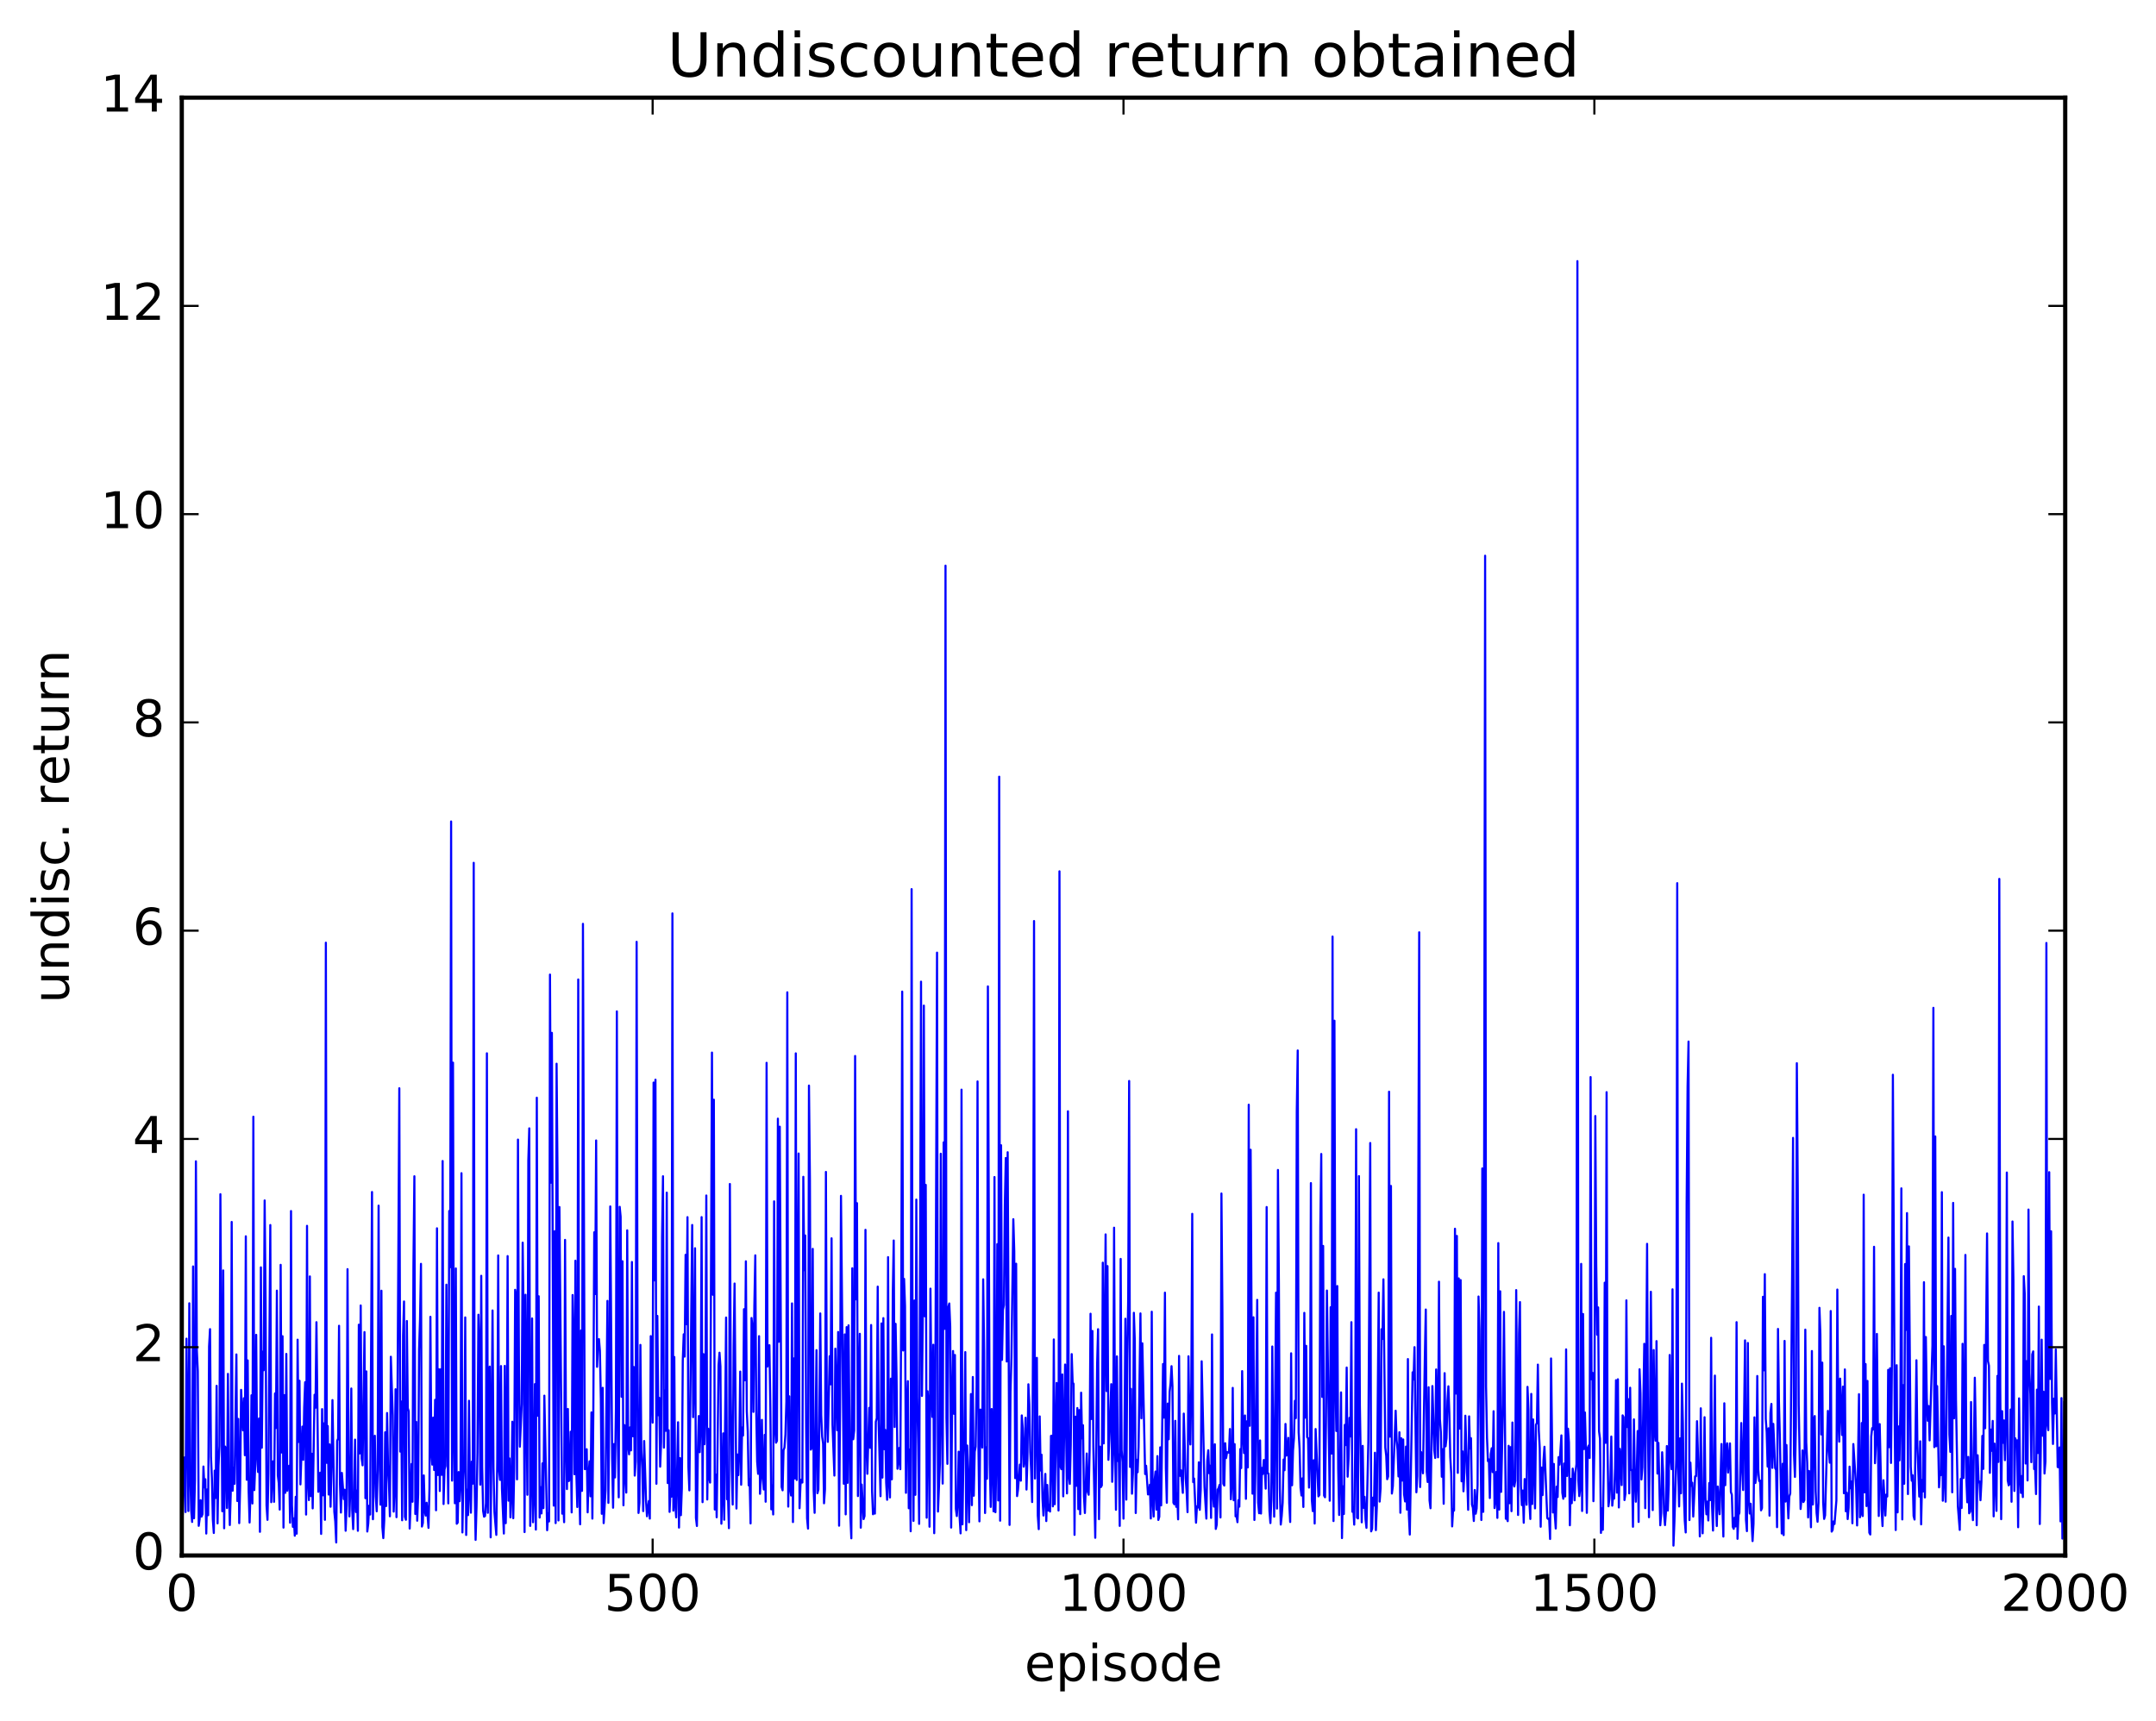 <?xml version="1.0" encoding="utf-8" standalone="no"?>
<!DOCTYPE svg PUBLIC "-//W3C//DTD SVG 1.1//EN"
  "http://www.w3.org/Graphics/SVG/1.1/DTD/svg11.dtd">
<!-- Created with matplotlib (http://matplotlib.org/) -->
<svg height="408pt" version="1.1" viewBox="0 0 511 408" width="511pt" xmlns="http://www.w3.org/2000/svg" xmlns:xlink="http://www.w3.org/1999/xlink">
 <defs>
  <style type="text/css">
*{stroke-linecap:butt;stroke-linejoin:round;stroke-miterlimit:100000;}
  </style>
 </defs>
 <g id="figure_1">
  <g id="patch_1">
   <path d="M 0 408.169 
L 511.954 408.169 
L 511.954 0 
L 0 0 
z
" style="fill:#ffffff;"/>
  </g>
  <g id="axes_1">
   <g id="patch_2">
    <path d="M 43.084 368.742 
L 489.484 368.742 
L 489.484 23.142 
L 43.084 23.142 
z
" style="fill:#ffffff;"/>
   </g>
   <g id="line2d_1">
    <path clip-path="url(#pf44a9f4647)" d="M 43.307 358.918 
L 43.53 349.35 
L 43.753 345.485 
L 43.977 358.441 
L 44.2 317.347 
L 44.646 358.201 
L 44.869 308.955 
L 45.093 348.866 
L 45.316 358.085 
L 45.539 360.791 
L 45.762 300.227 
L 45.985 359.923 
L 46.209 350.955 
L 46.432 275.302 
L 46.655 320.098 
L 46.878 325.065 
L 47.101 361.715 
L 47.325 360.058 
L 47.548 355.639 
L 47.771 359.523 
L 47.994 358.949 
L 48.217 347.658 
L 48.441 352.605 
L 48.664 350.672 
L 48.887 363.544 
L 49.11 353.089 
L 49.333 359.197 
L 49.557 319.207 
L 49.78 315.085 
L 50.003 345.34 
L 50.226 350.424 
L 50.449 360.24 
L 50.673 363.41 
L 50.896 348.626 
L 51.119 355.118 
L 51.342 328.529 
L 51.565 361.132 
L 51.789 347.427 
L 52.012 342.791 
L 52.235 283.1 
L 52.681 358.25 
L 52.905 301.173 
L 53.128 362.294 
L 53.351 342.929 
L 53.574 343.587 
L 53.797 357.49 
L 54.021 325.698 
L 54.244 352.484 
L 54.467 361.527 
L 54.69 354.1 
L 54.913 289.677 
L 55.137 353.393 
L 55.36 347.922 
L 55.583 351.756 
L 56.029 321.087 
L 56.253 355.834 
L 56.476 336.37 
L 56.699 361.075 
L 56.922 352.196 
L 57.145 329.486 
L 57.592 339.07 
L 57.815 331.468 
L 58.038 344.974 
L 58.261 293.08 
L 58.485 350.801 
L 58.708 322.496 
L 58.931 353.414 
L 59.154 360.929 
L 59.377 353.666 
L 59.601 330.767 
L 59.824 356.414 
L 60.047 264.726 
L 60.27 353.252 
L 60.493 347.129 
L 60.717 316.434 
L 60.94 344.782 
L 61.163 348.949 
L 61.386 336.279 
L 61.609 363.135 
L 61.833 300.442 
L 62.056 343.202 
L 62.279 320.421 
L 62.502 324.839 
L 62.725 284.581 
L 62.949 308.457 
L 63.172 356.877 
L 63.395 360.295 
L 63.618 349.366 
L 64.065 290.406 
L 64.288 356.108 
L 64.511 348.834 
L 64.734 346.419 
L 64.957 356.02 
L 65.181 330.323 
L 65.404 338.512 
L 65.627 305.96 
L 65.85 349.762 
L 66.073 351.615 
L 66.297 357.859 
L 66.52 299.843 
L 66.743 344.332 
L 66.966 316.765 
L 67.189 362.136 
L 67.413 330.728 
L 67.636 353.879 
L 67.859 320.965 
L 68.082 353.385 
L 68.529 347.465 
L 68.752 360.969 
L 68.975 287.092 
L 69.198 356.796 
L 69.421 361.951 
L 69.645 359.949 
L 69.868 364.054 
L 70.091 354.832 
L 70.314 363.577 
L 70.537 317.587 
L 70.761 341.829 
L 70.984 327.323 
L 71.207 351.895 
L 71.653 338.193 
L 71.877 346.073 
L 72.1 333.689 
L 72.323 327.668 
L 72.546 359.043 
L 72.769 290.598 
L 72.993 351.314 
L 73.216 355.611 
L 73.439 302.589 
L 73.662 354.664 
L 73.885 344.616 
L 74.109 357.576 
L 74.555 330.647 
L 74.778 333.715 
L 75.001 313.439 
L 75.448 353.645 
L 75.671 352.306 
L 75.894 349.12 
L 76.117 363.629 
L 76.341 334.052 
L 76.564 354.478 
L 76.787 337.41 
L 77.01 360.293 
L 77.233 223.476 
L 77.457 346.785 
L 77.68 338.057 
L 77.903 354.295 
L 78.126 342.415 
L 78.349 357.188 
L 78.573 347.358 
L 78.796 331.909 
L 79.242 358.39 
L 79.465 360.663 
L 79.689 365.66 
L 79.912 341.53 
L 80.135 341.04 
L 80.358 314.29 
L 80.581 351.78 
L 80.805 358.568 
L 81.028 349.175 
L 81.474 355.368 
L 81.697 353.156 
L 81.921 362.881 
L 82.144 356.903 
L 82.367 300.865 
L 82.59 344.364 
L 82.813 359.479 
L 83.037 352.888 
L 83.26 329.159 
L 83.483 357.854 
L 83.706 362.495 
L 83.929 355.243 
L 84.153 341.279 
L 84.376 358.441 
L 84.599 353.363 
L 84.822 362.89 
L 85.045 314.038 
L 85.269 344.552 
L 85.492 309.475 
L 85.715 345.763 
L 85.938 347.372 
L 86.385 315.785 
L 86.608 355.16 
L 86.831 325.103 
L 87.054 363.062 
L 87.277 361.192 
L 87.501 356.93 
L 87.724 359.04 
L 88.17 282.579 
L 88.393 360.149 
L 88.617 344.424 
L 88.84 340.363 
L 89.063 354.749 
L 89.286 358.267 
L 89.509 348.523 
L 89.733 285.813 
L 89.956 343.494 
L 90.179 356.702 
L 90.402 305.979 
L 90.625 361.986 
L 90.849 364.627 
L 91.072 360.324 
L 91.295 339.54 
L 91.518 357.036 
L 91.741 334.973 
L 91.965 347.312 
L 92.188 351.656 
L 92.411 359.453 
L 92.634 321.635 
L 93.081 335.512 
L 93.304 358.343 
L 93.527 352.359 
L 93.75 329.342 
L 93.973 359.662 
L 94.197 333.924 
L 94.643 257.982 
L 94.866 344.119 
L 95.089 332.251 
L 95.313 360.394 
L 95.536 316.616 
L 95.759 308.53 
L 95.982 359.583 
L 96.205 360.278 
L 96.429 313.157 
L 96.652 333.82 
L 96.875 334.563 
L 97.098 362.36 
L 97.321 356.399 
L 97.545 347.049 
L 97.768 356 
L 97.991 300.024 
L 98.214 278.846 
L 98.437 358.905 
L 98.661 337.086 
L 98.884 360.5 
L 99.107 354.25 
L 99.33 319.873 
L 99.553 312.769 
L 99.777 299.611 
L 100 361.887 
L 100.223 361.021 
L 100.446 349.764 
L 100.669 358.141 
L 100.893 359.289 
L 101.116 356.247 
L 101.562 362.199 
L 101.785 352.903 
L 102.009 312.165 
L 102.232 344.201 
L 102.455 347.207 
L 102.678 336.055 
L 102.901 348.487 
L 103.125 331.852 
L 103.348 358.026 
L 103.571 291.181 
L 103.794 349.675 
L 104.017 324.59 
L 104.241 353.461 
L 104.464 324.599 
L 104.687 349.628 
L 104.91 275.231 
L 105.133 356.546 
L 105.357 348.358 
L 105.58 347.539 
L 105.803 304.545 
L 106.026 340.413 
L 106.249 356.388 
L 106.473 287.08 
L 106.696 300.397 
L 106.919 194.74 
L 107.142 350.998 
L 107.365 251.911 
L 107.589 338.468 
L 107.812 356.365 
L 108.035 300.693 
L 108.258 361.22 
L 108.481 360.952 
L 108.705 348.971 
L 108.928 355.877 
L 109.151 351.891 
L 109.374 278.119 
L 109.597 363.282 
L 109.821 350.834 
L 110.044 346.567 
L 110.267 312.313 
L 110.49 363.883 
L 110.713 353.141 
L 110.937 359.171 
L 111.16 332.07 
L 111.383 353.647 
L 111.606 358.604 
L 111.829 346.486 
L 112.053 351.727 
L 112.276 204.544 
L 112.499 351.719 
L 112.722 365.044 
L 112.945 357.147 
L 113.169 344.381 
L 113.392 311.668 
L 113.615 319.351 
L 113.838 351.957 
L 114.061 302.444 
L 114.285 347.736 
L 114.508 358.193 
L 114.731 359.542 
L 114.954 359.381 
L 115.177 356.333 
L 115.401 249.697 
L 115.624 358.624 
L 115.847 325.573 
L 116.07 323.968 
L 116.293 364.445 
L 116.74 310.662 
L 116.963 347.93 
L 117.186 358.431 
L 117.633 363.858 
L 117.856 346.325 
L 118.079 297.615 
L 118.302 348.521 
L 118.525 350.835 
L 118.749 323.843 
L 118.972 352.901 
L 119.418 363.542 
L 119.641 323.801 
L 119.865 361.084 
L 120.088 347.736 
L 120.311 297.77 
L 120.534 355.752 
L 120.757 345.733 
L 120.981 359.711 
L 121.204 354.046 
L 121.427 337.036 
L 121.65 359.908 
L 121.873 348.376 
L 122.097 305.766 
L 122.32 307.336 
L 122.543 350.695 
L 122.766 270.155 
L 122.989 322.085 
L 123.213 342.949 
L 123.659 332.818 
L 123.882 294.584 
L 124.105 312.457 
L 124.329 363.195 
L 124.552 306.932 
L 124.998 354.351 
L 125.221 275.136 
L 125.445 267.488 
L 125.668 361.731 
L 125.891 350.413 
L 126.114 312.551 
L 126.337 360.867 
L 126.561 353.856 
L 126.784 328.114 
L 127.007 362.603 
L 127.23 260.22 
L 127.453 335.619 
L 127.677 307.292 
L 127.9 359.752 
L 128.123 352.541 
L 128.346 358.775 
L 128.569 346.898 
L 128.793 357.517 
L 129.016 330.86 
L 129.685 362.758 
L 129.909 358.742 
L 130.132 360.675 
L 130.355 231.036 
L 130.578 280.373 
L 130.801 244.851 
L 131.248 356.93 
L 131.471 291.873 
L 131.694 361.066 
L 131.917 252.167 
L 132.141 278.434 
L 132.364 360.438 
L 132.587 286.136 
L 133.257 358.831 
L 133.48 355.226 
L 133.703 360.853 
L 133.926 293.934 
L 134.149 340.756 
L 134.373 353.002 
L 134.596 334.011 
L 134.819 351.107 
L 135.042 350.592 
L 135.265 339.401 
L 135.489 358.534 
L 135.712 306.998 
L 135.935 318.679 
L 136.158 349.487 
L 136.381 298.865 
L 136.605 349.422 
L 136.828 357.257 
L 137.051 232.196 
L 137.274 352.096 
L 137.497 361.352 
L 137.721 315.4 
L 137.944 353.434 
L 138.167 219.008 
L 138.613 348.278 
L 138.837 348.209 
L 139.06 343.559 
L 139.283 358.517 
L 139.506 349.826 
L 139.729 346.425 
L 139.953 354.711 
L 140.176 334.832 
L 140.399 360.004 
L 140.622 335.284 
L 140.845 292.13 
L 141.069 306.767 
L 141.292 270.357 
L 141.515 324.022 
L 141.738 318.494 
L 141.961 317.451 
L 142.185 320.228 
L 142.408 331.605 
L 142.631 358.861 
L 142.854 329.004 
L 143.077 361.074 
L 143.524 353.24 
L 143.97 308.392 
L 144.193 356.27 
L 144.417 333.541 
L 144.64 285.999 
L 145.086 345.773 
L 145.309 357.421 
L 145.533 342.324 
L 145.756 350.249 
L 145.979 333.97 
L 146.202 239.757 
L 146.425 341.012 
L 146.649 354.958 
L 146.872 286.084 
L 147.095 288.433 
L 147.318 331.122 
L 147.541 298.998 
L 147.765 356.848 
L 147.988 337.828 
L 148.211 349.449 
L 148.434 353.834 
L 148.657 291.664 
L 148.881 342.828 
L 149.104 344.765 
L 149.327 338.369 
L 149.55 343.833 
L 149.773 299.17 
L 149.997 340.481 
L 150.22 324.058 
L 150.443 349.805 
L 150.666 346.405 
L 150.889 223.27 
L 151.113 321.495 
L 151.336 358.662 
L 151.559 356.225 
L 151.782 318.824 
L 152.005 343.933 
L 152.229 348.216 
L 152.452 358.227 
L 152.675 341.608 
L 153.121 355.863 
L 153.345 359.447 
L 153.791 355.824 
L 154.014 360.002 
L 154.237 316.745 
L 154.684 337.252 
L 154.907 256.637 
L 155.13 303.53 
L 155.353 255.95 
L 155.577 351.741 
L 155.8 311.949 
L 156.023 335.496 
L 156.246 331.375 
L 156.469 347.685 
L 156.693 341.841 
L 156.916 293.196 
L 157.139 278.846 
L 157.362 343.173 
L 157.585 329.624 
L 157.809 339.191 
L 158.032 282.73 
L 158.255 351.567 
L 158.478 339.062 
L 158.701 358.41 
L 158.925 352.931 
L 159.148 354.797 
L 159.371 216.533 
L 159.594 358.105 
L 159.817 321.691 
L 160.041 356.492 
L 160.264 359.712 
L 160.71 337.158 
L 160.933 362.133 
L 161.157 345.659 
L 161.38 359.195 
L 161.603 352.815 
L 161.826 322.596 
L 162.049 316.31 
L 162.273 321.601 
L 162.496 297.469 
L 162.719 313.927 
L 162.942 288.539 
L 163.165 347.769 
L 163.389 353.306 
L 164.058 290.393 
L 164.281 335.952 
L 164.505 326.072 
L 164.728 295.906 
L 164.951 359.837 
L 165.174 361.749 
L 165.397 344.022 
L 165.621 335.688 
L 165.844 344.257 
L 166.067 337.079 
L 166.29 288.528 
L 166.513 356.101 
L 166.737 321.007 
L 166.96 342.366 
L 167.183 333.49 
L 167.406 283.408 
L 167.629 355.472 
L 167.853 338.697 
L 168.076 350.257 
L 168.299 351.46 
L 168.745 249.525 
L 168.969 306.935 
L 169.192 260.689 
L 169.415 357.845 
L 169.638 349.571 
L 169.861 359.689 
L 170.308 323.639 
L 170.531 320.674 
L 170.754 323.938 
L 170.977 361.212 
L 171.201 353.678 
L 171.424 339.799 
L 171.647 360.275 
L 172.093 312.336 
L 172.317 355.415 
L 172.54 354.551 
L 172.763 362.268 
L 172.986 280.679 
L 173.209 330.267 
L 173.433 348.181 
L 173.656 356.67 
L 173.879 319.181 
L 174.102 304.276 
L 174.549 357.611 
L 174.772 344.807 
L 174.995 349.696 
L 175.218 343.702 
L 175.441 325.151 
L 175.665 351.971 
L 175.888 338.399 
L 176.111 340.306 
L 176.334 310.361 
L 176.557 327.219 
L 176.781 299.007 
L 177.004 334.579 
L 177.227 339.361 
L 177.45 352.12 
L 177.673 350.642 
L 177.897 361.145 
L 178.12 312.448 
L 178.343 314.553 
L 178.566 334.701 
L 178.789 309.661 
L 179.013 297.598 
L 179.236 334.37 
L 179.459 346.507 
L 179.682 349.388 
L 179.905 316.749 
L 180.129 354.123 
L 180.352 350.134 
L 180.575 336.595 
L 180.798 349.961 
L 181.021 353.097 
L 181.245 340.15 
L 181.468 356 
L 181.691 251.956 
L 181.914 323.95 
L 182.137 319.569 
L 182.361 318.895 
L 182.584 333.743 
L 182.807 357.808 
L 183.03 352.123 
L 183.253 359.018 
L 183.477 284.792 
L 183.7 338.05 
L 183.923 342.009 
L 184.146 341.577 
L 184.369 265.189 
L 184.593 318.084 
L 184.816 267.098 
L 185.262 352.527 
L 185.485 353.293 
L 185.709 343.783 
L 185.932 343.157 
L 186.155 340.104 
L 186.378 332.269 
L 186.601 235.238 
L 186.825 357.157 
L 187.048 331.004 
L 187.271 352.929 
L 187.494 354.528 
L 187.717 308.985 
L 187.941 360.819 
L 188.164 322.018 
L 188.387 350.492 
L 188.61 249.71 
L 188.833 350.844 
L 189.28 273.452 
L 189.503 357.543 
L 189.726 351.968 
L 189.949 350.76 
L 190.173 351.448 
L 190.396 278.978 
L 190.619 301.114 
L 190.842 292.881 
L 191.065 338.116 
L 191.289 359.934 
L 191.512 362.367 
L 191.735 257.348 
L 191.958 279.643 
L 192.181 343.654 
L 192.405 343.202 
L 192.628 296.055 
L 192.851 353.162 
L 193.074 358.633 
L 193.521 320.07 
L 193.744 353.979 
L 193.967 353.111 
L 194.19 338.272 
L 194.413 311.368 
L 194.637 335.448 
L 194.86 340.595 
L 195.083 342.232 
L 195.306 356.368 
L 195.529 353.055 
L 195.753 277.819 
L 195.976 335.565 
L 196.199 341.813 
L 196.645 321.498 
L 196.869 328.173 
L 197.092 293.556 
L 197.315 337.713 
L 197.761 349.801 
L 197.985 319.715 
L 198.431 339.054 
L 198.654 315.765 
L 198.877 361.684 
L 199.101 333.709 
L 199.324 283.49 
L 199.993 351.741 
L 200.217 316.336 
L 200.44 358.997 
L 200.663 314.614 
L 200.886 351.526 
L 201.109 314.187 
L 201.556 359.657 
L 201.779 364.673 
L 202.002 300.654 
L 202.225 341.192 
L 202.449 339.13 
L 202.672 250.332 
L 202.895 308.027 
L 203.118 285.221 
L 203.341 354.655 
L 203.565 328.846 
L 203.788 316.194 
L 204.011 362.152 
L 204.234 351.933 
L 204.681 360.119 
L 204.904 359.394 
L 205.127 291.543 
L 205.35 342.173 
L 205.573 349.377 
L 206.02 333.735 
L 206.243 343.217 
L 206.466 314.112 
L 206.689 353.502 
L 206.913 358.97 
L 207.136 357.801 
L 207.359 358.815 
L 207.582 337.034 
L 207.805 336.203 
L 208.029 305.003 
L 208.252 337.267 
L 208.698 354.69 
L 208.921 313.734 
L 209.145 350.278 
L 209.368 312.477 
L 209.591 343.55 
L 209.814 338.966 
L 210.037 351.49 
L 210.261 355.538 
L 210.484 298.016 
L 210.707 351.417 
L 210.93 354.99 
L 211.153 326.83 
L 211.377 350.69 
L 211.6 306.74 
L 211.823 294.075 
L 212.046 338.29 
L 212.269 313.831 
L 212.493 326.291 
L 212.716 348.186 
L 212.939 346.214 
L 213.162 343.236 
L 213.385 348.291 
L 213.609 307.873 
L 213.832 235.069 
L 214.055 320.146 
L 214.278 303.177 
L 214.501 309.638 
L 214.725 353.888 
L 214.948 333.927 
L 215.171 327.412 
L 215.394 357.543 
L 215.617 343.614 
L 215.841 363.001 
L 216.064 210.779 
L 216.287 322.07 
L 216.51 360.55 
L 216.733 308.304 
L 216.957 354.363 
L 217.18 284.38 
L 217.403 331.18 
L 217.626 342.88 
L 217.849 361.245 
L 218.296 232.714 
L 218.519 330.925 
L 218.742 308.616 
L 218.965 238.393 
L 219.189 312.051 
L 219.412 280.883 
L 219.635 359.787 
L 219.858 329.811 
L 220.081 333.214 
L 220.305 361.925 
L 220.528 305.49 
L 220.751 329.002 
L 220.974 335.888 
L 221.197 318.784 
L 221.421 363.461 
L 221.644 340.315 
L 222.09 225.832 
L 222.313 358.334 
L 222.76 347.083 
L 222.983 273.509 
L 223.206 334.134 
L 223.429 351.698 
L 223.653 270.815 
L 223.876 315.024 
L 224.099 134.094 
L 224.322 336.115 
L 224.545 347.021 
L 224.769 309.839 
L 224.992 309.003 
L 225.215 314.471 
L 225.438 362.127 
L 225.661 332.426 
L 225.885 320.275 
L 226.108 335.166 
L 226.331 321.214 
L 226.554 357.681 
L 226.777 359.395 
L 227.001 356.056 
L 227.224 344.145 
L 227.447 359.705 
L 227.67 363.5 
L 227.893 258.315 
L 228.117 361.363 
L 228.34 345.371 
L 228.563 340.114 
L 228.786 320.529 
L 229.009 362.735 
L 229.233 342.68 
L 229.456 349.839 
L 229.679 360.873 
L 229.902 348.88 
L 230.125 330.479 
L 230.349 356.811 
L 230.572 326.432 
L 230.795 354.581 
L 231.018 344.155 
L 231.241 342.94 
L 231.465 328.582 
L 231.688 256.368 
L 231.911 343.692 
L 232.134 360.655 
L 232.357 334.146 
L 232.581 334.36 
L 232.804 343.157 
L 233.027 303.274 
L 233.25 320.151 
L 233.473 358.679 
L 233.697 343.112 
L 233.92 350.558 
L 234.143 233.838 
L 234.589 346.893 
L 234.813 357.229 
L 235.036 334.02 
L 235.482 358.281 
L 235.705 279.03 
L 235.929 358.488 
L 236.152 345.152 
L 236.375 294.94 
L 236.598 355.696 
L 236.821 184.123 
L 237.045 360.495 
L 237.268 271.492 
L 237.491 322.382 
L 237.714 310.509 
L 237.937 309.388 
L 238.161 285.562 
L 238.384 274.511 
L 238.607 322.76 
L 238.83 273.15 
L 239.277 361.502 
L 239.5 329.932 
L 239.723 321.805 
L 240.169 289.024 
L 240.393 296.663 
L 240.616 350.411 
L 240.839 299.58 
L 241.062 354.666 
L 241.285 353.093 
L 241.732 347.206 
L 241.955 351.009 
L 242.178 335.54 
L 242.401 338.544 
L 242.625 347.682 
L 242.848 346.059 
L 243.071 336.095 
L 243.294 353.114 
L 243.517 345.832 
L 243.741 328.158 
L 243.964 332.926 
L 244.187 344.24 
L 244.41 348.755 
L 244.633 356.077 
L 244.857 314.13 
L 245.08 218.344 
L 245.303 350.501 
L 245.749 321.897 
L 245.973 359.282 
L 246.196 362.501 
L 246.419 335.769 
L 246.642 348.587 
L 246.865 344.859 
L 247.089 355.299 
L 247.312 359.269 
L 247.758 349.404 
L 247.981 360.584 
L 248.205 352.028 
L 248.428 358.09 
L 248.651 356.734 
L 248.874 358.33 
L 249.097 340.398 
L 249.321 340.351 
L 249.544 357.104 
L 249.767 317.53 
L 249.99 356.59 
L 250.437 327.84 
L 250.883 358.078 
L 251.106 206.556 
L 251.329 347.607 
L 251.553 348.29 
L 251.776 325.827 
L 251.999 354.719 
L 252.445 323.478 
L 252.892 354.031 
L 253.115 263.442 
L 253.338 350.002 
L 253.561 351.772 
L 253.785 342.501 
L 254.008 321.008 
L 254.231 327.744 
L 254.454 328.058 
L 254.677 363.856 
L 254.901 335.846 
L 255.124 352.223 
L 255.347 333.791 
L 255.57 357.76 
L 255.793 334.273 
L 256.017 358.941 
L 256.24 330.152 
L 256.463 340.991 
L 256.686 337.867 
L 256.909 354.67 
L 257.133 358.675 
L 257.579 344.569 
L 257.802 353.666 
L 258.025 354.345 
L 258.249 343.753 
L 258.472 311.436 
L 258.695 336.382 
L 258.918 315.52 
L 259.141 342.969 
L 259.588 364.549 
L 260.034 323.385 
L 260.257 315.099 
L 260.481 360.135 
L 260.704 342.952 
L 260.927 352.532 
L 261.15 352.116 
L 261.373 299.333 
L 261.597 342.172 
L 262.043 292.628 
L 262.266 329.764 
L 262.489 300.143 
L 262.713 346.068 
L 262.936 341.077 
L 263.382 328.129 
L 263.605 351.277 
L 263.829 344.767 
L 264.052 291.04 
L 264.275 340.513 
L 264.498 357.913 
L 264.721 321.548 
L 264.945 346.358 
L 265.168 344.784 
L 265.391 361.731 
L 265.614 298.441 
L 265.837 343.743 
L 266.061 346.596 
L 266.284 360.012 
L 266.507 341.315 
L 266.73 312.627 
L 266.953 355.498 
L 267.177 322.081 
L 267.4 307.947 
L 267.623 256.257 
L 267.846 347.763 
L 268.069 329.247 
L 268.293 354.098 
L 268.516 349.264 
L 268.739 311.216 
L 268.962 317.802 
L 269.185 358.677 
L 269.409 346.062 
L 269.632 349.014 
L 269.855 342.984 
L 270.301 311.362 
L 270.525 336.225 
L 270.748 318.448 
L 271.417 349.438 
L 271.641 347.47 
L 272.087 354.27 
L 272.31 354.214 
L 272.533 351.976 
L 272.757 359.971 
L 272.98 310.96 
L 273.203 355.822 
L 273.426 359.515 
L 273.649 351.009 
L 273.873 348.845 
L 274.096 357.87 
L 274.319 345.189 
L 274.542 360.316 
L 274.765 359.564 
L 274.989 343.109 
L 275.212 356.869 
L 275.658 323.348 
L 275.881 336.071 
L 276.105 306.442 
L 276.328 348.06 
L 276.551 356.246 
L 276.774 332.732 
L 276.997 341.197 
L 277.221 329.939 
L 277.444 327.898 
L 277.667 323.865 
L 277.89 328.711 
L 278.113 356.233 
L 278.337 356.606 
L 278.56 336.83 
L 278.783 357.206 
L 279.006 354.011 
L 279.229 360.175 
L 279.453 321.43 
L 279.676 349.864 
L 279.899 348.533 
L 280.345 353.899 
L 280.569 335.109 
L 281.015 350.401 
L 281.238 353.422 
L 281.461 358.474 
L 281.685 321.529 
L 281.908 338.093 
L 282.131 342.422 
L 282.354 327.926 
L 282.577 287.755 
L 282.801 351.35 
L 283.024 350.497 
L 283.47 360.977 
L 283.693 357.086 
L 283.917 357.395 
L 284.14 346.654 
L 284.363 357.919 
L 284.586 353.143 
L 284.809 322.711 
L 285.256 342.309 
L 285.479 352.415 
L 285.925 360.003 
L 286.149 346.274 
L 286.372 343.804 
L 286.595 349.259 
L 286.818 347.453 
L 287.041 359.832 
L 287.265 316.343 
L 287.488 354.287 
L 287.711 357.157 
L 287.934 342.384 
L 288.157 362.45 
L 288.381 361.454 
L 288.604 353.132 
L 288.827 352.777 
L 289.05 352.009 
L 289.273 359.731 
L 289.497 282.935 
L 289.72 310.185 
L 289.943 351.74 
L 290.166 352.167 
L 290.389 342.129 
L 290.613 345.638 
L 290.836 344.234 
L 291.282 344.376 
L 291.505 338.765 
L 291.729 355.409 
L 291.952 351.569 
L 292.175 329.014 
L 292.398 355.651 
L 292.621 342.348 
L 292.845 359.472 
L 293.068 359.258 
L 293.291 360.853 
L 293.514 355.627 
L 293.737 357.172 
L 293.961 343.524 
L 294.184 348.025 
L 294.407 325.04 
L 294.63 340.231 
L 294.853 344.463 
L 295.077 335.557 
L 295.3 355.313 
L 295.523 336.931 
L 295.746 347.862 
L 295.969 261.885 
L 296.193 337.993 
L 296.416 272.565 
L 296.862 354.093 
L 297.085 312.279 
L 297.309 360.324 
L 297.532 349.602 
L 297.978 308.156 
L 298.201 356.208 
L 298.425 358.731 
L 298.648 341.474 
L 298.871 358.803 
L 299.094 347.982 
L 299.317 349.435 
L 299.541 346.1 
L 299.764 347.858 
L 299.987 352.897 
L 300.21 286.141 
L 300.433 349.28 
L 300.657 349.314 
L 300.88 358.226 
L 301.103 361.059 
L 301.326 355.591 
L 301.549 319.202 
L 301.773 347.106 
L 301.996 359.536 
L 302.442 306.436 
L 302.665 357.624 
L 302.889 277.355 
L 303.112 304.323 
L 303.335 352.812 
L 303.558 361.411 
L 303.781 359.353 
L 304.005 356.236 
L 304.228 345.999 
L 304.451 348.532 
L 304.674 337.562 
L 304.897 345.066 
L 305.121 344.272 
L 305.344 340.865 
L 305.567 356.331 
L 305.79 360.805 
L 306.013 320.818 
L 306.237 352.098 
L 306.46 343.903 
L 306.683 340.934 
L 306.906 332.073 
L 307.129 336.175 
L 307.353 263.447 
L 307.576 249.023 
L 307.799 339.535 
L 308.022 343.447 
L 308.245 352.65 
L 308.469 354.523 
L 308.692 350.445 
L 308.915 357.244 
L 309.138 311.231 
L 309.361 336.069 
L 309.585 319.04 
L 309.808 340.713 
L 310.031 340.939 
L 310.254 352.65 
L 310.477 345.782 
L 310.701 280.466 
L 310.924 355.592 
L 311.147 358.233 
L 311.37 346.179 
L 311.593 361.166 
L 311.817 338.767 
L 312.486 354.732 
L 312.709 354.401 
L 312.933 290.917 
L 313.156 273.564 
L 313.379 331.149 
L 313.602 295.362 
L 313.825 354.544 
L 314.049 354.941 
L 314.272 337.481 
L 314.495 305.939 
L 315.165 355.764 
L 315.388 309.889 
L 315.611 344.585 
L 315.834 222.021 
L 316.057 360.579 
L 316.281 241.975 
L 316.504 325.771 
L 316.727 339.232 
L 316.95 304.87 
L 317.173 348.153 
L 317.397 359.142 
L 317.62 347.624 
L 317.843 330.083 
L 318.066 364.623 
L 318.289 352.354 
L 318.513 358.922 
L 318.736 337.776 
L 318.959 342.569 
L 319.182 324.192 
L 319.405 350.066 
L 319.629 345.763 
L 319.852 336.121 
L 320.075 340.53 
L 320.298 313.438 
L 320.521 358.375 
L 320.745 357.359 
L 320.968 361.434 
L 321.191 343.938 
L 321.414 267.69 
L 321.637 359.783 
L 321.861 359.965 
L 322.084 278.807 
L 322.307 333.176 
L 322.753 360.879 
L 322.977 342.758 
L 323.2 357.451 
L 323.423 354.842 
L 323.646 360.16 
L 323.869 362.191 
L 324.316 341.673 
L 324.762 270.964 
L 324.985 363.027 
L 325.209 362.407 
L 325.432 355.019 
L 325.655 356.903 
L 325.878 344.392 
L 326.101 362.735 
L 326.325 357.266 
L 326.771 306.429 
L 326.994 355.97 
L 327.217 352.841 
L 327.441 315.101 
L 327.664 317.416 
L 327.887 303.277 
L 328.333 343.159 
L 328.557 345.154 
L 328.78 350.66 
L 329.003 350.014 
L 329.226 258.8 
L 329.449 340.578 
L 329.673 281.143 
L 329.896 354.063 
L 330.119 352.308 
L 330.789 334.425 
L 331.012 341.387 
L 331.235 343.699 
L 331.458 350.004 
L 331.681 339.533 
L 331.905 358.617 
L 332.128 340.941 
L 332.351 350.987 
L 332.574 341.243 
L 332.797 354.327 
L 333.021 355.938 
L 333.244 342.939 
L 333.467 357.878 
L 333.69 322.181 
L 333.913 359.019 
L 334.137 363.786 
L 334.583 338.303 
L 334.806 325.322 
L 335.029 327.026 
L 335.253 319.358 
L 335.699 353.766 
L 335.922 349.874 
L 336.369 221.013 
L 336.592 352.516 
L 336.815 344.223 
L 337.038 345.798 
L 337.261 349.255 
L 337.708 321.566 
L 337.931 310.438 
L 338.154 348.847 
L 338.377 351.32 
L 338.601 328.859 
L 338.824 355.691 
L 339.047 357.547 
L 339.493 328.578 
L 339.94 343.826 
L 340.163 345.623 
L 340.386 324.649 
L 340.833 345.47 
L 341.056 303.844 
L 341.279 336.441 
L 341.502 339.491 
L 341.725 350.078 
L 341.949 343.542 
L 342.172 356.489 
L 342.395 325.524 
L 342.618 342.867 
L 342.841 340.939 
L 343.065 332.118 
L 343.288 328.638 
L 343.511 334.941 
L 343.734 345.403 
L 343.957 349.362 
L 344.181 361.849 
L 344.404 357.766 
L 344.627 358.107 
L 344.85 291.287 
L 345.073 330.362 
L 345.297 292.99 
L 345.52 349.157 
L 345.743 303.059 
L 345.966 338.672 
L 346.189 303.456 
L 346.413 351.155 
L 346.636 344.057 
L 346.859 353.532 
L 347.082 349.022 
L 347.305 335.613 
L 347.975 357.916 
L 348.198 335.763 
L 348.421 343.38 
L 348.645 340.943 
L 348.868 356.692 
L 349.091 357.407 
L 349.314 360.569 
L 349.537 353.219 
L 349.761 358.841 
L 349.984 357.615 
L 350.207 352.043 
L 350.43 307.351 
L 350.653 315.091 
L 351.1 360.333 
L 351.323 276.987 
L 351.546 358.406 
L 351.769 272.663 
L 351.993 131.741 
L 352.216 328.658 
L 352.439 340.806 
L 352.662 346.384 
L 352.885 345.959 
L 353.109 355.126 
L 353.332 344.683 
L 353.555 343.325 
L 353.778 348.981 
L 354.001 334.545 
L 354.225 357.5 
L 354.448 355.478 
L 354.671 348.914 
L 354.894 359.831 
L 355.117 294.688 
L 355.341 357.866 
L 355.564 306.111 
L 355.787 353.671 
L 356.233 333.053 
L 356.457 310.994 
L 356.903 360.033 
L 357.126 359.867 
L 357.349 360.604 
L 357.573 342.74 
L 357.796 356.352 
L 358.019 343.064 
L 358.242 358.243 
L 358.465 337.221 
L 358.689 351.533 
L 358.912 352.383 
L 359.135 351.045 
L 359.358 305.83 
L 359.805 359.139 
L 360.028 316.207 
L 360.251 308.673 
L 360.474 352.223 
L 360.697 356.806 
L 360.921 353.34 
L 361.144 360.988 
L 361.367 350.618 
L 361.59 352.542 
L 361.813 356.721 
L 362.037 328.772 
L 362.26 334.171 
L 362.483 355.937 
L 362.706 360.093 
L 362.929 330.442 
L 363.153 356.55 
L 363.376 336.493 
L 363.822 357.572 
L 364.045 337.753 
L 364.269 337.332 
L 364.492 323.5 
L 364.715 339.076 
L 364.938 343.342 
L 365.161 361.929 
L 365.385 347.901 
L 365.608 354.428 
L 365.831 346.224 
L 366.054 342.971 
L 366.724 359.884 
L 366.947 360.088 
L 367.17 359.96 
L 367.393 364.831 
L 367.617 322.04 
L 368.063 358.556 
L 368.286 347.044 
L 368.509 359.129 
L 368.733 362.348 
L 368.956 352.421 
L 369.179 354.891 
L 369.402 345.439 
L 369.625 347.207 
L 370.072 340.271 
L 370.295 353.885 
L 370.518 355.3 
L 370.741 346.946 
L 370.965 354.751 
L 371.188 319.885 
L 371.411 349.891 
L 371.634 338.684 
L 371.857 341.938 
L 372.081 361.58 
L 372.304 350.588 
L 372.527 356.349 
L 372.75 348.15 
L 372.973 349.94 
L 373.197 355.665 
L 373.42 349.049 
L 373.643 347.061 
L 373.866 61.904 
L 374.089 350.906 
L 374.313 354.671 
L 374.536 352.794 
L 374.759 299.62 
L 374.982 358.197 
L 375.205 311.488 
L 375.429 343.517 
L 375.652 334.845 
L 375.875 343.518 
L 376.098 358.637 
L 376.321 343.248 
L 376.545 342.664 
L 376.768 345.635 
L 376.991 255.331 
L 377.214 326.976 
L 377.437 325.426 
L 377.661 355.867 
L 377.884 343.336 
L 378.107 264.568 
L 378.33 299.651 
L 378.553 316.404 
L 378.777 309.937 
L 379 339.298 
L 379.223 341.084 
L 379.446 363.39 
L 379.669 357.556 
L 379.893 362.662 
L 380.116 347.263 
L 380.339 304.077 
L 380.562 342.043 
L 380.785 258.912 
L 381.009 343.368 
L 381.232 357.079 
L 381.455 355.24 
L 381.678 351.074 
L 381.901 340.55 
L 382.125 356.934 
L 382.348 354.478 
L 382.571 355.259 
L 382.794 348.07 
L 383.017 327.193 
L 383.241 353.851 
L 383.464 326.974 
L 383.687 357.358 
L 383.91 343.472 
L 384.133 346.005 
L 384.357 352.059 
L 384.58 335.526 
L 384.803 335.943 
L 385.026 355.603 
L 385.249 354.042 
L 385.473 308.262 
L 385.696 338.295 
L 385.919 331.688 
L 386.142 354.024 
L 386.365 328.98 
L 386.589 348.51 
L 386.812 348.488 
L 387.035 361.934 
L 387.258 336.481 
L 387.481 350.12 
L 387.705 356.001 
L 387.928 349.439 
L 388.151 339.243 
L 388.374 360.787 
L 388.597 324.6 
L 388.821 330.356 
L 389.044 350.727 
L 389.267 347.866 
L 389.713 318.568 
L 389.937 357.525 
L 390.383 294.868 
L 390.606 339.762 
L 390.829 359.675 
L 391.053 338.71 
L 391.276 306.233 
L 391.722 357.982 
L 391.945 320.037 
L 392.169 338.653 
L 392.392 341.539 
L 392.615 317.925 
L 392.838 349.322 
L 393.061 342.045 
L 393.508 361.58 
L 393.731 358.622 
L 393.954 344.273 
L 394.177 348.961 
L 394.401 358.808 
L 394.624 361.541 
L 394.847 358.519 
L 395.07 342.801 
L 395.293 358.098 
L 395.517 351.825 
L 395.74 321.217 
L 395.963 345.475 
L 396.186 348.28 
L 396.409 305.648 
L 396.633 366.404 
L 396.856 360.732 
L 397.302 345.837 
L 397.525 209.363 
L 397.749 347.753 
L 397.972 357.121 
L 398.195 340.978 
L 398.418 354.001 
L 398.641 328.004 
L 398.865 337.377 
L 399.088 353.857 
L 399.311 360.466 
L 399.534 363.283 
L 399.757 285.603 
L 399.981 257.529 
L 400.204 246.911 
L 400.427 360.339 
L 400.65 346.732 
L 400.873 352.235 
L 401.097 351.499 
L 401.32 359.522 
L 401.766 349.991 
L 401.989 349.941 
L 402.213 336.906 
L 402.659 352.02 
L 402.882 364.219 
L 403.105 333.855 
L 403.329 356.614 
L 403.552 363.489 
L 403.775 354.147 
L 403.998 335.968 
L 404.221 355.019 
L 404.445 358.981 
L 404.668 355.963 
L 404.891 360.443 
L 405.114 351.569 
L 405.337 355.629 
L 405.561 317.14 
L 405.784 357.073 
L 406.007 362.832 
L 406.453 326.101 
L 406.677 355.788 
L 406.9 361.767 
L 407.123 352.405 
L 407.569 358.962 
L 408.016 342.322 
L 408.239 357.055 
L 408.462 364.258 
L 408.685 332.663 
L 408.909 352.089 
L 409.132 343.558 
L 409.355 342.147 
L 409.578 349.089 
L 410.025 342.175 
L 410.248 353.701 
L 410.471 354.351 
L 410.694 361.956 
L 410.917 362.427 
L 411.141 359.778 
L 411.364 361.861 
L 411.587 313.432 
L 411.81 364.795 
L 412.033 359.195 
L 412.257 358.629 
L 412.703 337.348 
L 412.926 348.316 
L 413.149 353.238 
L 413.596 317.752 
L 413.819 360.251 
L 414.042 362.971 
L 414.265 318.366 
L 414.489 355.568 
L 414.712 358.797 
L 414.935 356.482 
L 415.381 365.329 
L 415.605 361.215 
L 415.828 335.999 
L 416.051 351.556 
L 416.274 349.646 
L 416.497 326.198 
L 416.721 348.285 
L 416.944 351.085 
L 417.167 350.974 
L 417.39 358.042 
L 417.613 357.501 
L 417.837 307.419 
L 418.06 324.849 
L 418.283 302.053 
L 418.506 336.352 
L 418.729 339.518 
L 418.953 347.668 
L 419.176 338.593 
L 419.399 359.295 
L 419.622 334.957 
L 419.845 332.813 
L 420.069 347.976 
L 420.292 337.546 
L 420.738 348.027 
L 420.961 348.441 
L 421.185 362.029 
L 421.408 315.038 
L 421.631 332.2 
L 421.854 340.742 
L 422.301 363.538 
L 422.524 347 
L 422.747 363.912 
L 422.97 317.878 
L 423.193 355.964 
L 423.417 342.561 
L 423.64 354.557 
L 423.863 359.951 
L 424.086 354.785 
L 424.309 354.039 
L 424.756 302.218 
L 424.979 269.749 
L 425.202 344.801 
L 425.425 350.116 
L 425.649 338.328 
L 425.872 252.046 
L 426.095 281.963 
L 426.318 333.007 
L 426.765 357.722 
L 426.988 355.115 
L 427.211 343.841 
L 427.434 356.08 
L 427.657 355.619 
L 427.881 315.205 
L 428.104 341.89 
L 428.327 346.749 
L 428.55 359.723 
L 428.773 348.7 
L 428.997 352.615 
L 429.22 362.051 
L 429.443 320.274 
L 429.666 356.654 
L 429.889 336.609 
L 430.113 335.69 
L 430.336 353.53 
L 430.559 358.704 
L 430.782 360.749 
L 431.005 356.288 
L 431.229 310.035 
L 431.452 316.189 
L 431.675 340.056 
L 431.898 323.028 
L 432.121 356.188 
L 432.345 360.074 
L 432.568 359.238 
L 433.237 334.469 
L 433.461 343.69 
L 433.684 346.743 
L 433.907 310.794 
L 434.13 363.084 
L 434.353 362.709 
L 434.577 360.675 
L 434.8 361.286 
L 435.246 355.722 
L 435.469 305.707 
L 435.693 335.753 
L 435.916 341.767 
L 436.139 326.816 
L 436.585 340.185 
L 436.809 328.716 
L 437.032 353.992 
L 437.255 324.638 
L 437.478 358.274 
L 437.701 353.861 
L 437.925 360.112 
L 438.148 357.397 
L 438.371 347.681 
L 438.594 352.806 
L 438.817 351.202 
L 439.041 361.112 
L 439.264 342.324 
L 439.933 352.576 
L 440.157 361.627 
L 440.603 330.507 
L 440.826 359.693 
L 441.049 358.834 
L 441.273 337.338 
L 441.496 359.394 
L 441.719 283.215 
L 441.942 353.779 
L 442.165 323.359 
L 442.389 357.028 
L 442.612 327.363 
L 442.835 355.676 
L 443.058 363.353 
L 443.281 363.769 
L 443.505 340.541 
L 443.728 338.549 
L 443.951 338.881 
L 444.174 295.566 
L 444.397 346.87 
L 444.621 342.445 
L 444.844 316.221 
L 445.29 359.378 
L 445.513 337.598 
L 445.96 357.826 
L 446.183 361.773 
L 446.406 350.909 
L 446.853 359.276 
L 447.076 354.297 
L 447.299 354.763 
L 447.522 324.737 
L 447.745 343.072 
L 447.969 324.368 
L 448.192 346.809 
L 448.415 321.852 
L 448.638 254.784 
L 449.085 338.775 
L 449.308 362.71 
L 449.531 323.633 
L 449.754 358.521 
L 449.977 338.152 
L 450.201 346.19 
L 450.424 333.563 
L 450.647 281.714 
L 450.87 360.195 
L 451.093 328.357 
L 451.317 351.749 
L 451.54 299.654 
L 451.763 315.257 
L 451.986 287.575 
L 452.209 354.185 
L 452.433 295.468 
L 452.879 347.73 
L 453.102 351.027 
L 453.325 349.726 
L 453.549 359.374 
L 453.772 360.222 
L 454.218 322.468 
L 454.441 342.521 
L 454.888 354.78 
L 455.111 341.674 
L 455.334 361.366 
L 455.557 350.842 
L 455.781 353.573 
L 456.004 303.965 
L 456.227 354.983 
L 456.45 316.956 
L 456.673 331.443 
L 456.897 336.807 
L 457.12 333.32 
L 457.343 341.46 
L 458.013 318.986 
L 458.236 238.924 
L 458.459 343.058 
L 458.682 269.408 
L 458.905 342.846 
L 459.129 328.594 
L 459.575 352.589 
L 459.798 348.803 
L 460.021 349.695 
L 460.245 282.617 
L 460.468 355.76 
L 460.691 319.148 
L 460.914 351.115 
L 461.137 355.987 
L 461.807 293.377 
L 462.03 340.047 
L 462.253 344.181 
L 462.477 311.951 
L 462.7 353.766 
L 462.923 285.167 
L 463.146 336.223 
L 463.369 300.8 
L 463.593 331.811 
L 464.039 357.05 
L 464.485 362.679 
L 464.709 350.58 
L 464.932 357.483 
L 465.155 318.56 
L 465.378 350.383 
L 465.601 340.07 
L 465.825 297.497 
L 466.048 350.499 
L 466.271 356.131 
L 466.494 345.385 
L 466.717 358.74 
L 466.941 358.377 
L 467.164 332.367 
L 467.387 356.632 
L 467.61 360.367 
L 468.057 326.604 
L 468.28 339.189 
L 468.503 361.57 
L 468.726 344.985 
L 468.949 351.413 
L 469.173 351.194 
L 469.396 355.643 
L 469.619 351.307 
L 469.842 340.394 
L 470.065 348.22 
L 470.289 318.83 
L 470.512 338.576 
L 470.958 292.401 
L 471.181 322.684 
L 471.405 323.749 
L 471.628 349.151 
L 471.851 338.896 
L 472.074 343.929 
L 472.297 336.846 
L 472.521 359.467 
L 472.744 342.235 
L 473.19 358.173 
L 473.413 326.166 
L 473.637 346.564 
L 473.86 208.35 
L 474.083 328.656 
L 474.306 360.137 
L 474.529 334.524 
L 474.753 342.037 
L 474.976 336.727 
L 475.199 346.144 
L 475.422 336.634 
L 475.645 277.96 
L 475.869 350.969 
L 476.092 352.12 
L 476.315 351.713 
L 476.538 334.137 
L 476.761 356.006 
L 476.985 289.57 
L 477.208 303.573 
L 477.431 353.451 
L 477.654 340.965 
L 477.877 342.268 
L 478.101 341.446 
L 478.324 362.046 
L 478.547 331.498 
L 478.77 349.154 
L 478.993 353.912 
L 479.217 349.908 
L 479.44 354.898 
L 479.663 302.534 
L 479.886 306.676 
L 480.109 346.942 
L 480.333 322.671 
L 480.556 350.956 
L 480.779 286.738 
L 481.002 325.503 
L 481.225 330.459 
L 481.449 346.63 
L 481.672 321.083 
L 481.895 320.36 
L 482.118 348.257 
L 482.341 347.917 
L 482.565 354.182 
L 482.788 329.433 
L 483.011 344.449 
L 483.234 309.739 
L 483.457 361.285 
L 483.681 344.056 
L 483.904 317.585 
L 484.127 340.349 
L 484.35 329.921 
L 484.573 349.311 
L 484.797 346.475 
L 485.02 223.543 
L 485.243 337.51 
L 485.466 339.037 
L 485.689 277.875 
L 485.913 326.887 
L 486.136 291.884 
L 486.359 332.472 
L 486.582 342.309 
L 486.805 331.565 
L 487.029 335.088 
L 487.252 319.899 
L 487.698 347.777 
L 487.921 347.84 
L 488.145 343.138 
L 488.368 360.663 
L 488.591 331.433 
L 488.814 364.739 
L 489.037 355.228 
L 489.261 332.288 
L 489.484 338.964 
L 489.484 338.964 
" style="fill:none;stroke:#0000ff;stroke-linecap:square;stroke-width:0.5;"/>
   </g>
   <g id="patch_3">
    <path d="M 43.084 368.742 
L 43.084 23.142 
" style="fill:none;stroke:#000000;stroke-linecap:square;stroke-linejoin:miter;"/>
   </g>
   <g id="patch_4">
    <path d="M 43.084 23.142 
L 489.484 23.142 
" style="fill:none;stroke:#000000;stroke-linecap:square;stroke-linejoin:miter;"/>
   </g>
   <g id="patch_5">
    <path d="M 43.084 368.742 
L 489.484 368.742 
" style="fill:none;stroke:#000000;stroke-linecap:square;stroke-linejoin:miter;"/>
   </g>
   <g id="patch_6">
    <path d="M 489.484 368.742 
L 489.484 23.142 
" style="fill:none;stroke:#000000;stroke-linecap:square;stroke-linejoin:miter;"/>
   </g>
   <g id="matplotlib.axis_1">
    <g id="xtick_1">
     <g id="line2d_2">
      <defs>
       <path d="M 0 0 
L 0 -4 
" id="mae0bae41f7" style="stroke:#000000;stroke-width:0.5;"/>
      </defs>
      <g>
       <use style="stroke:#000000;stroke-width:0.5;" x="43.084" xlink:href="#mae0bae41f7" y="368.742"/>
      </g>
     </g>
     <g id="line2d_3">
      <defs>
       <path d="M 0 0 
L 0 4 
" id="mcd6b8c80a9" style="stroke:#000000;stroke-width:0.5;"/>
      </defs>
      <g>
       <use style="stroke:#000000;stroke-width:0.5;" x="43.084" xlink:href="#mcd6b8c80a9" y="23.142"/>
      </g>
     </g>
     <g id="text_1">
      <!-- 0 -->
      <defs>
       <path d="M 31.781 66.406 
Q 24.172 66.406 20.328 58.906 
Q 16.5 51.422 16.5 36.375 
Q 16.5 21.391 20.328 13.891 
Q 24.172 6.391 31.781 6.391 
Q 39.453 6.391 43.281 13.891 
Q 47.125 21.391 47.125 36.375 
Q 47.125 51.422 43.281 58.906 
Q 39.453 66.406 31.781 66.406 
M 31.781 74.219 
Q 44.047 74.219 50.516 64.516 
Q 56.984 54.828 56.984 36.375 
Q 56.984 17.969 50.516 8.266 
Q 44.047 -1.422 31.781 -1.422 
Q 19.531 -1.422 13.062 8.266 
Q 6.594 17.969 6.594 36.375 
Q 6.594 54.828 13.062 64.516 
Q 19.531 74.219 31.781 74.219 
" id="BitstreamVeraSans-Roman-30"/>
      </defs>
      <g transform="translate(39.266 381.86)scale(0.12 -0.12)">
       <use xlink:href="#BitstreamVeraSans-Roman-30"/>
      </g>
     </g>
    </g>
    <g id="xtick_2">
     <g id="line2d_4">
      <g>
       <use style="stroke:#000000;stroke-width:0.5;" x="154.684" xlink:href="#mae0bae41f7" y="368.742"/>
      </g>
     </g>
     <g id="line2d_5">
      <g>
       <use style="stroke:#000000;stroke-width:0.5;" x="154.684" xlink:href="#mcd6b8c80a9" y="23.142"/>
      </g>
     </g>
     <g id="text_2">
      <!-- 500 -->
      <defs>
       <path d="M 10.797 72.906 
L 49.516 72.906 
L 49.516 64.594 
L 19.828 64.594 
L 19.828 46.734 
Q 21.969 47.469 24.109 47.828 
Q 26.266 48.188 28.422 48.188 
Q 40.625 48.188 47.75 41.5 
Q 54.891 34.812 54.891 23.391 
Q 54.891 11.625 47.562 5.094 
Q 40.234 -1.422 26.906 -1.422 
Q 22.312 -1.422 17.547 -0.641 
Q 12.797 0.141 7.719 1.703 
L 7.719 11.625 
Q 12.109 9.234 16.797 8.062 
Q 21.484 6.891 26.703 6.891 
Q 35.156 6.891 40.078 11.328 
Q 45.016 15.766 45.016 23.391 
Q 45.016 31 40.078 35.438 
Q 35.156 39.891 26.703 39.891 
Q 22.75 39.891 18.812 39.016 
Q 14.891 38.141 10.797 36.281 
z
" id="BitstreamVeraSans-Roman-35"/>
      </defs>
      <g transform="translate(143.231 381.86)scale(0.12 -0.12)">
       <use xlink:href="#BitstreamVeraSans-Roman-35"/>
       <use x="63.623" xlink:href="#BitstreamVeraSans-Roman-30"/>
       <use x="127.246" xlink:href="#BitstreamVeraSans-Roman-30"/>
      </g>
     </g>
    </g>
    <g id="xtick_3">
     <g id="line2d_6">
      <g>
       <use style="stroke:#000000;stroke-width:0.5;" x="266.284" xlink:href="#mae0bae41f7" y="368.742"/>
      </g>
     </g>
     <g id="line2d_7">
      <g>
       <use style="stroke:#000000;stroke-width:0.5;" x="266.284" xlink:href="#mcd6b8c80a9" y="23.142"/>
      </g>
     </g>
     <g id="text_3">
      <!-- 1000 -->
      <defs>
       <path d="M 12.406 8.297 
L 28.516 8.297 
L 28.516 63.922 
L 10.984 60.406 
L 10.984 69.391 
L 28.422 72.906 
L 38.281 72.906 
L 38.281 8.297 
L 54.391 8.297 
L 54.391 0 
L 12.406 0 
z
" id="BitstreamVeraSans-Roman-31"/>
      </defs>
      <g transform="translate(251.014 381.86)scale(0.12 -0.12)">
       <use xlink:href="#BitstreamVeraSans-Roman-31"/>
       <use x="63.623" xlink:href="#BitstreamVeraSans-Roman-30"/>
       <use x="127.246" xlink:href="#BitstreamVeraSans-Roman-30"/>
       <use x="190.869" xlink:href="#BitstreamVeraSans-Roman-30"/>
      </g>
     </g>
    </g>
    <g id="xtick_4">
     <g id="line2d_8">
      <g>
       <use style="stroke:#000000;stroke-width:0.5;" x="377.884" xlink:href="#mae0bae41f7" y="368.742"/>
      </g>
     </g>
     <g id="line2d_9">
      <g>
       <use style="stroke:#000000;stroke-width:0.5;" x="377.884" xlink:href="#mcd6b8c80a9" y="23.142"/>
      </g>
     </g>
     <g id="text_4">
      <!-- 1500 -->
      <g transform="translate(362.614 381.86)scale(0.12 -0.12)">
       <use xlink:href="#BitstreamVeraSans-Roman-31"/>
       <use x="63.623" xlink:href="#BitstreamVeraSans-Roman-35"/>
       <use x="127.246" xlink:href="#BitstreamVeraSans-Roman-30"/>
       <use x="190.869" xlink:href="#BitstreamVeraSans-Roman-30"/>
      </g>
     </g>
    </g>
    <g id="xtick_5">
     <g id="line2d_10">
      <g>
       <use style="stroke:#000000;stroke-width:0.5;" x="489.484" xlink:href="#mae0bae41f7" y="368.742"/>
      </g>
     </g>
     <g id="line2d_11">
      <g>
       <use style="stroke:#000000;stroke-width:0.5;" x="489.484" xlink:href="#mcd6b8c80a9" y="23.142"/>
      </g>
     </g>
     <g id="text_5">
      <!-- 2000 -->
      <defs>
       <path d="M 19.188 8.297 
L 53.609 8.297 
L 53.609 0 
L 7.328 0 
L 7.328 8.297 
Q 12.938 14.109 22.625 23.891 
Q 32.328 33.688 34.812 36.531 
Q 39.547 41.844 41.422 45.531 
Q 43.312 49.219 43.312 52.781 
Q 43.312 58.594 39.234 62.25 
Q 35.156 65.922 28.609 65.922 
Q 23.969 65.922 18.812 64.312 
Q 13.672 62.703 7.812 59.422 
L 7.812 69.391 
Q 13.766 71.781 18.938 73 
Q 24.125 74.219 28.422 74.219 
Q 39.75 74.219 46.484 68.547 
Q 53.219 62.891 53.219 53.422 
Q 53.219 48.922 51.531 44.891 
Q 49.859 40.875 45.406 35.406 
Q 44.188 33.984 37.641 27.219 
Q 31.109 20.453 19.188 8.297 
" id="BitstreamVeraSans-Roman-32"/>
      </defs>
      <g transform="translate(474.214 381.86)scale(0.12 -0.12)">
       <use xlink:href="#BitstreamVeraSans-Roman-32"/>
       <use x="63.623" xlink:href="#BitstreamVeraSans-Roman-30"/>
       <use x="127.246" xlink:href="#BitstreamVeraSans-Roman-30"/>
       <use x="190.869" xlink:href="#BitstreamVeraSans-Roman-30"/>
      </g>
     </g>
    </g>
    <g id="text_6">
     <!-- episode -->
     <defs>
      <path d="M 9.422 54.688 
L 18.406 54.688 
L 18.406 0 
L 9.422 0 
z
M 9.422 75.984 
L 18.406 75.984 
L 18.406 64.594 
L 9.422 64.594 
z
" id="BitstreamVeraSans-Roman-69"/>
      <path d="M 18.109 8.203 
L 18.109 -20.797 
L 9.078 -20.797 
L 9.078 54.688 
L 18.109 54.688 
L 18.109 46.391 
Q 20.953 51.266 25.266 53.625 
Q 29.594 56 35.594 56 
Q 45.562 56 51.781 48.094 
Q 58.016 40.188 58.016 27.297 
Q 58.016 14.406 51.781 6.484 
Q 45.562 -1.422 35.594 -1.422 
Q 29.594 -1.422 25.266 0.953 
Q 20.953 3.328 18.109 8.203 
M 48.688 27.297 
Q 48.688 37.203 44.609 42.844 
Q 40.531 48.484 33.406 48.484 
Q 26.266 48.484 22.188 42.844 
Q 18.109 37.203 18.109 27.297 
Q 18.109 17.391 22.188 11.75 
Q 26.266 6.109 33.406 6.109 
Q 40.531 6.109 44.609 11.75 
Q 48.688 17.391 48.688 27.297 
" id="BitstreamVeraSans-Roman-70"/>
      <path d="M 56.203 29.594 
L 56.203 25.203 
L 14.891 25.203 
Q 15.484 15.922 20.484 11.062 
Q 25.484 6.203 34.422 6.203 
Q 39.594 6.203 44.453 7.469 
Q 49.312 8.734 54.109 11.281 
L 54.109 2.781 
Q 49.266 0.734 44.188 -0.344 
Q 39.109 -1.422 33.891 -1.422 
Q 20.797 -1.422 13.156 6.188 
Q 5.516 13.812 5.516 26.812 
Q 5.516 40.234 12.766 48.109 
Q 20.016 56 32.328 56 
Q 43.359 56 49.781 48.891 
Q 56.203 41.797 56.203 29.594 
M 47.219 32.234 
Q 47.125 39.594 43.094 43.984 
Q 39.062 48.391 32.422 48.391 
Q 24.906 48.391 20.391 44.141 
Q 15.875 39.891 15.188 32.172 
z
" id="BitstreamVeraSans-Roman-65"/>
      <path d="M 30.609 48.391 
Q 23.391 48.391 19.188 42.75 
Q 14.984 37.109 14.984 27.297 
Q 14.984 17.484 19.156 11.844 
Q 23.344 6.203 30.609 6.203 
Q 37.797 6.203 41.984 11.859 
Q 46.188 17.531 46.188 27.297 
Q 46.188 37.016 41.984 42.703 
Q 37.797 48.391 30.609 48.391 
M 30.609 56 
Q 42.328 56 49.016 48.375 
Q 55.719 40.766 55.719 27.297 
Q 55.719 13.875 49.016 6.219 
Q 42.328 -1.422 30.609 -1.422 
Q 18.844 -1.422 12.172 6.219 
Q 5.516 13.875 5.516 27.297 
Q 5.516 40.766 12.172 48.375 
Q 18.844 56 30.609 56 
" id="BitstreamVeraSans-Roman-6f"/>
      <path d="M 45.406 46.391 
L 45.406 75.984 
L 54.391 75.984 
L 54.391 0 
L 45.406 0 
L 45.406 8.203 
Q 42.578 3.328 38.25 0.953 
Q 33.938 -1.422 27.875 -1.422 
Q 17.969 -1.422 11.734 6.484 
Q 5.516 14.406 5.516 27.297 
Q 5.516 40.188 11.734 48.094 
Q 17.969 56 27.875 56 
Q 33.938 56 38.25 53.625 
Q 42.578 51.266 45.406 46.391 
M 14.797 27.297 
Q 14.797 17.391 18.875 11.75 
Q 22.953 6.109 30.078 6.109 
Q 37.203 6.109 41.297 11.75 
Q 45.406 17.391 45.406 27.297 
Q 45.406 37.203 41.297 42.844 
Q 37.203 48.484 30.078 48.484 
Q 22.953 48.484 18.875 42.844 
Q 14.797 37.203 14.797 27.297 
" id="BitstreamVeraSans-Roman-64"/>
      <path d="M 44.281 53.078 
L 44.281 44.578 
Q 40.484 46.531 36.375 47.5 
Q 32.281 48.484 27.875 48.484 
Q 21.188 48.484 17.844 46.438 
Q 14.5 44.391 14.5 40.281 
Q 14.5 37.156 16.891 35.375 
Q 19.281 33.594 26.516 31.984 
L 29.594 31.297 
Q 39.156 29.25 43.188 25.516 
Q 47.219 21.781 47.219 15.094 
Q 47.219 7.469 41.188 3.016 
Q 35.156 -1.422 24.609 -1.422 
Q 20.219 -1.422 15.453 -0.562 
Q 10.688 0.297 5.422 2 
L 5.422 11.281 
Q 10.406 8.688 15.234 7.391 
Q 20.062 6.109 24.812 6.109 
Q 31.156 6.109 34.562 8.281 
Q 37.984 10.453 37.984 14.406 
Q 37.984 18.062 35.516 20.016 
Q 33.062 21.969 24.703 23.781 
L 21.578 24.516 
Q 13.234 26.266 9.516 29.906 
Q 5.812 33.547 5.812 39.891 
Q 5.812 47.609 11.281 51.797 
Q 16.75 56 26.812 56 
Q 31.781 56 36.172 55.266 
Q 40.578 54.547 44.281 53.078 
" id="BitstreamVeraSans-Roman-73"/>
     </defs>
     <g transform="translate(242.818 398.474)scale(0.12 -0.12)">
      <use xlink:href="#BitstreamVeraSans-Roman-65"/>
      <use x="61.523" xlink:href="#BitstreamVeraSans-Roman-70"/>
      <use x="125.0" xlink:href="#BitstreamVeraSans-Roman-69"/>
      <use x="152.783" xlink:href="#BitstreamVeraSans-Roman-73"/>
      <use x="204.883" xlink:href="#BitstreamVeraSans-Roman-6f"/>
      <use x="266.064" xlink:href="#BitstreamVeraSans-Roman-64"/>
      <use x="329.541" xlink:href="#BitstreamVeraSans-Roman-65"/>
     </g>
    </g>
   </g>
   <g id="matplotlib.axis_2">
    <g id="ytick_1">
     <g id="line2d_12">
      <defs>
       <path d="M 0 0 
L 4 0 
" id="mb066eecc8f" style="stroke:#000000;stroke-width:0.5;"/>
      </defs>
      <g>
       <use style="stroke:#000000;stroke-width:0.5;" x="43.084" xlink:href="#mb066eecc8f" y="368.742"/>
      </g>
     </g>
     <g id="line2d_13">
      <defs>
       <path d="M 0 0 
L -4 0 
" id="m6244027f1b" style="stroke:#000000;stroke-width:0.5;"/>
      </defs>
      <g>
       <use style="stroke:#000000;stroke-width:0.5;" x="489.484" xlink:href="#m6244027f1b" y="368.742"/>
      </g>
     </g>
     <g id="text_7">
      <!-- 0 -->
      <g transform="translate(31.449 372.053)scale(0.12 -0.12)">
       <use xlink:href="#BitstreamVeraSans-Roman-30"/>
      </g>
     </g>
    </g>
    <g id="ytick_2">
     <g id="line2d_14">
      <g>
       <use style="stroke:#000000;stroke-width:0.5;" x="43.084" xlink:href="#mb066eecc8f" y="319.37"/>
      </g>
     </g>
     <g id="line2d_15">
      <g>
       <use style="stroke:#000000;stroke-width:0.5;" x="489.484" xlink:href="#m6244027f1b" y="319.37"/>
      </g>
     </g>
     <g id="text_8">
      <!-- 2 -->
      <g transform="translate(31.449 322.682)scale(0.12 -0.12)">
       <use xlink:href="#BitstreamVeraSans-Roman-32"/>
      </g>
     </g>
    </g>
    <g id="ytick_3">
     <g id="line2d_16">
      <g>
       <use style="stroke:#000000;stroke-width:0.5;" x="43.084" xlink:href="#mb066eecc8f" y="269.999"/>
      </g>
     </g>
     <g id="line2d_17">
      <g>
       <use style="stroke:#000000;stroke-width:0.5;" x="489.484" xlink:href="#m6244027f1b" y="269.999"/>
      </g>
     </g>
     <g id="text_9">
      <!-- 4 -->
      <defs>
       <path d="M 37.797 64.312 
L 12.891 25.391 
L 37.797 25.391 
z
M 35.203 72.906 
L 47.609 72.906 
L 47.609 25.391 
L 58.016 25.391 
L 58.016 17.188 
L 47.609 17.188 
L 47.609 0 
L 37.797 0 
L 37.797 17.188 
L 4.891 17.188 
L 4.891 26.703 
z
" id="BitstreamVeraSans-Roman-34"/>
      </defs>
      <g transform="translate(31.449 273.31)scale(0.12 -0.12)">
       <use xlink:href="#BitstreamVeraSans-Roman-34"/>
      </g>
     </g>
    </g>
    <g id="ytick_4">
     <g id="line2d_18">
      <g>
       <use style="stroke:#000000;stroke-width:0.5;" x="43.084" xlink:href="#mb066eecc8f" y="220.627"/>
      </g>
     </g>
     <g id="line2d_19">
      <g>
       <use style="stroke:#000000;stroke-width:0.5;" x="489.484" xlink:href="#m6244027f1b" y="220.627"/>
      </g>
     </g>
     <g id="text_10">
      <!-- 6 -->
      <defs>
       <path d="M 33.016 40.375 
Q 26.375 40.375 22.484 35.828 
Q 18.609 31.297 18.609 23.391 
Q 18.609 15.531 22.484 10.953 
Q 26.375 6.391 33.016 6.391 
Q 39.656 6.391 43.531 10.953 
Q 47.406 15.531 47.406 23.391 
Q 47.406 31.297 43.531 35.828 
Q 39.656 40.375 33.016 40.375 
M 52.594 71.297 
L 52.594 62.312 
Q 48.875 64.062 45.094 64.984 
Q 41.312 65.922 37.594 65.922 
Q 27.828 65.922 22.672 59.328 
Q 17.531 52.734 16.797 39.406 
Q 19.672 43.656 24.016 45.922 
Q 28.375 48.188 33.594 48.188 
Q 44.578 48.188 50.953 41.516 
Q 57.328 34.859 57.328 23.391 
Q 57.328 12.156 50.688 5.359 
Q 44.047 -1.422 33.016 -1.422 
Q 20.359 -1.422 13.672 8.266 
Q 6.984 17.969 6.984 36.375 
Q 6.984 53.656 15.188 63.938 
Q 23.391 74.219 37.203 74.219 
Q 40.922 74.219 44.703 73.484 
Q 48.484 72.75 52.594 71.297 
" id="BitstreamVeraSans-Roman-36"/>
      </defs>
      <g transform="translate(31.449 223.939)scale(0.12 -0.12)">
       <use xlink:href="#BitstreamVeraSans-Roman-36"/>
      </g>
     </g>
    </g>
    <g id="ytick_5">
     <g id="line2d_20">
      <g>
       <use style="stroke:#000000;stroke-width:0.5;" x="43.084" xlink:href="#mb066eecc8f" y="171.256"/>
      </g>
     </g>
     <g id="line2d_21">
      <g>
       <use style="stroke:#000000;stroke-width:0.5;" x="489.484" xlink:href="#m6244027f1b" y="171.256"/>
      </g>
     </g>
     <g id="text_11">
      <!-- 8 -->
      <defs>
       <path d="M 31.781 34.625 
Q 24.75 34.625 20.719 30.859 
Q 16.703 27.094 16.703 20.516 
Q 16.703 13.922 20.719 10.156 
Q 24.75 6.391 31.781 6.391 
Q 38.812 6.391 42.859 10.172 
Q 46.922 13.969 46.922 20.516 
Q 46.922 27.094 42.891 30.859 
Q 38.875 34.625 31.781 34.625 
M 21.922 38.812 
Q 15.578 40.375 12.031 44.719 
Q 8.5 49.078 8.5 55.328 
Q 8.5 64.062 14.719 69.141 
Q 20.953 74.219 31.781 74.219 
Q 42.672 74.219 48.875 69.141 
Q 55.078 64.062 55.078 55.328 
Q 55.078 49.078 51.531 44.719 
Q 48 40.375 41.703 38.812 
Q 48.828 37.156 52.797 32.312 
Q 56.781 27.484 56.781 20.516 
Q 56.781 9.906 50.312 4.234 
Q 43.844 -1.422 31.781 -1.422 
Q 19.734 -1.422 13.25 4.234 
Q 6.781 9.906 6.781 20.516 
Q 6.781 27.484 10.781 32.312 
Q 14.797 37.156 21.922 38.812 
M 18.312 54.391 
Q 18.312 48.734 21.844 45.562 
Q 25.391 42.391 31.781 42.391 
Q 38.141 42.391 41.719 45.562 
Q 45.312 48.734 45.312 54.391 
Q 45.312 60.062 41.719 63.234 
Q 38.141 66.406 31.781 66.406 
Q 25.391 66.406 21.844 63.234 
Q 18.312 60.062 18.312 54.391 
" id="BitstreamVeraSans-Roman-38"/>
      </defs>
      <g transform="translate(31.449 174.567)scale(0.12 -0.12)">
       <use xlink:href="#BitstreamVeraSans-Roman-38"/>
      </g>
     </g>
    </g>
    <g id="ytick_6">
     <g id="line2d_22">
      <g>
       <use style="stroke:#000000;stroke-width:0.5;" x="43.084" xlink:href="#mb066eecc8f" y="121.885"/>
      </g>
     </g>
     <g id="line2d_23">
      <g>
       <use style="stroke:#000000;stroke-width:0.5;" x="489.484" xlink:href="#m6244027f1b" y="121.885"/>
      </g>
     </g>
     <g id="text_12">
      <!-- 10 -->
      <g transform="translate(23.814 125.196)scale(0.12 -0.12)">
       <use xlink:href="#BitstreamVeraSans-Roman-31"/>
       <use x="63.623" xlink:href="#BitstreamVeraSans-Roman-30"/>
      </g>
     </g>
    </g>
    <g id="ytick_7">
     <g id="line2d_24">
      <g>
       <use style="stroke:#000000;stroke-width:0.5;" x="43.084" xlink:href="#mb066eecc8f" y="72.513"/>
      </g>
     </g>
     <g id="line2d_25">
      <g>
       <use style="stroke:#000000;stroke-width:0.5;" x="489.484" xlink:href="#m6244027f1b" y="72.513"/>
      </g>
     </g>
     <g id="text_13">
      <!-- 12 -->
      <g transform="translate(23.814 75.824)scale(0.12 -0.12)">
       <use xlink:href="#BitstreamVeraSans-Roman-31"/>
       <use x="63.623" xlink:href="#BitstreamVeraSans-Roman-32"/>
      </g>
     </g>
    </g>
    <g id="ytick_8">
     <g id="line2d_26">
      <g>
       <use style="stroke:#000000;stroke-width:0.5;" x="43.084" xlink:href="#mb066eecc8f" y="23.142"/>
      </g>
     </g>
     <g id="line2d_27">
      <g>
       <use style="stroke:#000000;stroke-width:0.5;" x="489.484" xlink:href="#m6244027f1b" y="23.142"/>
      </g>
     </g>
     <g id="text_14">
      <!-- 14 -->
      <g transform="translate(23.814 26.453)scale(0.12 -0.12)">
       <use xlink:href="#BitstreamVeraSans-Roman-31"/>
       <use x="63.623" xlink:href="#BitstreamVeraSans-Roman-34"/>
      </g>
     </g>
    </g>
    <g id="text_15">
     <!-- undisc. return -->
     <defs>
      <path d="M 48.781 52.594 
L 48.781 44.188 
Q 44.969 46.297 41.141 47.344 
Q 37.312 48.391 33.406 48.391 
Q 24.656 48.391 19.812 42.844 
Q 14.984 37.312 14.984 27.297 
Q 14.984 17.281 19.812 11.734 
Q 24.656 6.203 33.406 6.203 
Q 37.312 6.203 41.141 7.25 
Q 44.969 8.297 48.781 10.406 
L 48.781 2.094 
Q 45.016 0.344 40.984 -0.531 
Q 36.969 -1.422 32.422 -1.422 
Q 20.062 -1.422 12.781 6.344 
Q 5.516 14.109 5.516 27.297 
Q 5.516 40.672 12.859 48.328 
Q 20.219 56 33.016 56 
Q 37.156 56 41.109 55.141 
Q 45.062 54.297 48.781 52.594 
" id="BitstreamVeraSans-Roman-63"/>
      <path d="M 41.109 46.297 
Q 39.594 47.172 37.812 47.578 
Q 36.031 48 33.891 48 
Q 26.266 48 22.188 43.047 
Q 18.109 38.094 18.109 28.812 
L 18.109 0 
L 9.078 0 
L 9.078 54.688 
L 18.109 54.688 
L 18.109 46.188 
Q 20.953 51.172 25.484 53.578 
Q 30.031 56 36.531 56 
Q 37.453 56 38.578 55.875 
Q 39.703 55.766 41.062 55.516 
z
" id="BitstreamVeraSans-Roman-72"/>
      <path d="M 18.312 70.219 
L 18.312 54.688 
L 36.812 54.688 
L 36.812 47.703 
L 18.312 47.703 
L 18.312 18.016 
Q 18.312 11.328 20.141 9.422 
Q 21.969 7.516 27.594 7.516 
L 36.812 7.516 
L 36.812 0 
L 27.594 0 
Q 17.188 0 13.234 3.875 
Q 9.281 7.766 9.281 18.016 
L 9.281 47.703 
L 2.688 47.703 
L 2.688 54.688 
L 9.281 54.688 
L 9.281 70.219 
z
" id="BitstreamVeraSans-Roman-74"/>
      <path d="M 8.5 21.578 
L 8.5 54.688 
L 17.484 54.688 
L 17.484 21.922 
Q 17.484 14.156 20.5 10.266 
Q 23.531 6.391 29.594 6.391 
Q 36.859 6.391 41.078 11.031 
Q 45.312 15.672 45.312 23.688 
L 45.312 54.688 
L 54.297 54.688 
L 54.297 0 
L 45.312 0 
L 45.312 8.406 
Q 42.047 3.422 37.719 1 
Q 33.406 -1.422 27.688 -1.422 
Q 18.266 -1.422 13.375 4.438 
Q 8.5 10.297 8.5 21.578 
" id="BitstreamVeraSans-Roman-75"/>
      <path id="BitstreamVeraSans-Roman-20"/>
      <path d="M 54.891 33.016 
L 54.891 0 
L 45.906 0 
L 45.906 32.719 
Q 45.906 40.484 42.875 44.328 
Q 39.844 48.188 33.797 48.188 
Q 26.516 48.188 22.312 43.547 
Q 18.109 38.922 18.109 30.906 
L 18.109 0 
L 9.078 0 
L 9.078 54.688 
L 18.109 54.688 
L 18.109 46.188 
Q 21.344 51.125 25.703 53.562 
Q 30.078 56 35.797 56 
Q 45.219 56 50.047 50.172 
Q 54.891 44.344 54.891 33.016 
" id="BitstreamVeraSans-Roman-6e"/>
      <path d="M 10.688 12.406 
L 21 12.406 
L 21 0 
L 10.688 0 
z
" id="BitstreamVeraSans-Roman-2e"/>
     </defs>
     <g transform="translate(16.318 237.84)rotate(-90.0)scale(0.12 -0.12)">
      <use xlink:href="#BitstreamVeraSans-Roman-75"/>
      <use x="63.379" xlink:href="#BitstreamVeraSans-Roman-6e"/>
      <use x="126.758" xlink:href="#BitstreamVeraSans-Roman-64"/>
      <use x="190.234" xlink:href="#BitstreamVeraSans-Roman-69"/>
      <use x="218.018" xlink:href="#BitstreamVeraSans-Roman-73"/>
      <use x="270.117" xlink:href="#BitstreamVeraSans-Roman-63"/>
      <use x="325.098" xlink:href="#BitstreamVeraSans-Roman-2e"/>
      <use x="356.885" xlink:href="#BitstreamVeraSans-Roman-20"/>
      <use x="388.672" xlink:href="#BitstreamVeraSans-Roman-72"/>
      <use x="429.754" xlink:href="#BitstreamVeraSans-Roman-65"/>
      <use x="491.277" xlink:href="#BitstreamVeraSans-Roman-74"/>
      <use x="530.486" xlink:href="#BitstreamVeraSans-Roman-75"/>
      <use x="593.865" xlink:href="#BitstreamVeraSans-Roman-72"/>
      <use x="634.963" xlink:href="#BitstreamVeraSans-Roman-6e"/>
     </g>
    </g>
   </g>
   <g id="text_16">
    <!-- Undiscounted return obtained -->
    <defs>
     <path d="M 8.688 72.906 
L 18.609 72.906 
L 18.609 28.609 
Q 18.609 16.891 22.844 11.734 
Q 27.094 6.594 36.625 6.594 
Q 46.094 6.594 50.344 11.734 
Q 54.594 16.891 54.594 28.609 
L 54.594 72.906 
L 64.5 72.906 
L 64.5 27.391 
Q 64.5 13.141 57.438 5.859 
Q 50.391 -1.422 36.625 -1.422 
Q 22.797 -1.422 15.734 5.859 
Q 8.688 13.141 8.688 27.391 
z
" id="BitstreamVeraSans-Roman-55"/>
     <path d="M 48.688 27.297 
Q 48.688 37.203 44.609 42.844 
Q 40.531 48.484 33.406 48.484 
Q 26.266 48.484 22.188 42.844 
Q 18.109 37.203 18.109 27.297 
Q 18.109 17.391 22.188 11.75 
Q 26.266 6.109 33.406 6.109 
Q 40.531 6.109 44.609 11.75 
Q 48.688 17.391 48.688 27.297 
M 18.109 46.391 
Q 20.953 51.266 25.266 53.625 
Q 29.594 56 35.594 56 
Q 45.562 56 51.781 48.094 
Q 58.016 40.188 58.016 27.297 
Q 58.016 14.406 51.781 6.484 
Q 45.562 -1.422 35.594 -1.422 
Q 29.594 -1.422 25.266 0.953 
Q 20.953 3.328 18.109 8.203 
L 18.109 0 
L 9.078 0 
L 9.078 75.984 
L 18.109 75.984 
z
" id="BitstreamVeraSans-Roman-62"/>
     <path d="M 34.281 27.484 
Q 23.391 27.484 19.188 25 
Q 14.984 22.516 14.984 16.5 
Q 14.984 11.719 18.141 8.906 
Q 21.297 6.109 26.703 6.109 
Q 34.188 6.109 38.703 11.406 
Q 43.219 16.703 43.219 25.484 
L 43.219 27.484 
z
M 52.203 31.203 
L 52.203 0 
L 43.219 0 
L 43.219 8.297 
Q 40.141 3.328 35.547 0.953 
Q 30.953 -1.422 24.312 -1.422 
Q 15.922 -1.422 10.953 3.297 
Q 6 8.016 6 15.922 
Q 6 25.141 12.172 29.828 
Q 18.359 34.516 30.609 34.516 
L 43.219 34.516 
L 43.219 35.406 
Q 43.219 41.609 39.141 45 
Q 35.062 48.391 27.688 48.391 
Q 23 48.391 18.547 47.266 
Q 14.109 46.141 10.016 43.891 
L 10.016 52.203 
Q 14.938 54.109 19.578 55.047 
Q 24.219 56 28.609 56 
Q 40.484 56 46.344 49.844 
Q 52.203 43.703 52.203 31.203 
" id="BitstreamVeraSans-Roman-61"/>
    </defs>
    <g transform="translate(158.168 18.142)scale(0.144 -0.144)">
     <use xlink:href="#BitstreamVeraSans-Roman-55"/>
     <use x="73.193" xlink:href="#BitstreamVeraSans-Roman-6e"/>
     <use x="136.572" xlink:href="#BitstreamVeraSans-Roman-64"/>
     <use x="200.049" xlink:href="#BitstreamVeraSans-Roman-69"/>
     <use x="227.832" xlink:href="#BitstreamVeraSans-Roman-73"/>
     <use x="279.932" xlink:href="#BitstreamVeraSans-Roman-63"/>
     <use x="334.912" xlink:href="#BitstreamVeraSans-Roman-6f"/>
     <use x="396.094" xlink:href="#BitstreamVeraSans-Roman-75"/>
     <use x="459.473" xlink:href="#BitstreamVeraSans-Roman-6e"/>
     <use x="522.852" xlink:href="#BitstreamVeraSans-Roman-74"/>
     <use x="562.061" xlink:href="#BitstreamVeraSans-Roman-65"/>
     <use x="623.584" xlink:href="#BitstreamVeraSans-Roman-64"/>
     <use x="687.061" xlink:href="#BitstreamVeraSans-Roman-20"/>
     <use x="718.848" xlink:href="#BitstreamVeraSans-Roman-72"/>
     <use x="759.93" xlink:href="#BitstreamVeraSans-Roman-65"/>
     <use x="821.453" xlink:href="#BitstreamVeraSans-Roman-74"/>
     <use x="860.662" xlink:href="#BitstreamVeraSans-Roman-75"/>
     <use x="924.041" xlink:href="#BitstreamVeraSans-Roman-72"/>
     <use x="965.139" xlink:href="#BitstreamVeraSans-Roman-6e"/>
     <use x="1028.518" xlink:href="#BitstreamVeraSans-Roman-20"/>
     <use x="1060.305" xlink:href="#BitstreamVeraSans-Roman-6f"/>
     <use x="1121.486" xlink:href="#BitstreamVeraSans-Roman-62"/>
     <use x="1184.963" xlink:href="#BitstreamVeraSans-Roman-74"/>
     <use x="1224.172" xlink:href="#BitstreamVeraSans-Roman-61"/>
     <use x="1285.451" xlink:href="#BitstreamVeraSans-Roman-69"/>
     <use x="1313.234" xlink:href="#BitstreamVeraSans-Roman-6e"/>
     <use x="1376.613" xlink:href="#BitstreamVeraSans-Roman-65"/>
     <use x="1438.137" xlink:href="#BitstreamVeraSans-Roman-64"/>
    </g>
   </g>
  </g>
 </g>
 <defs>
  <clipPath id="pf44a9f4647">
   <rect height="345.6" width="446.4" x="43.084" y="23.142"/>
  </clipPath>
 </defs>
</svg>
